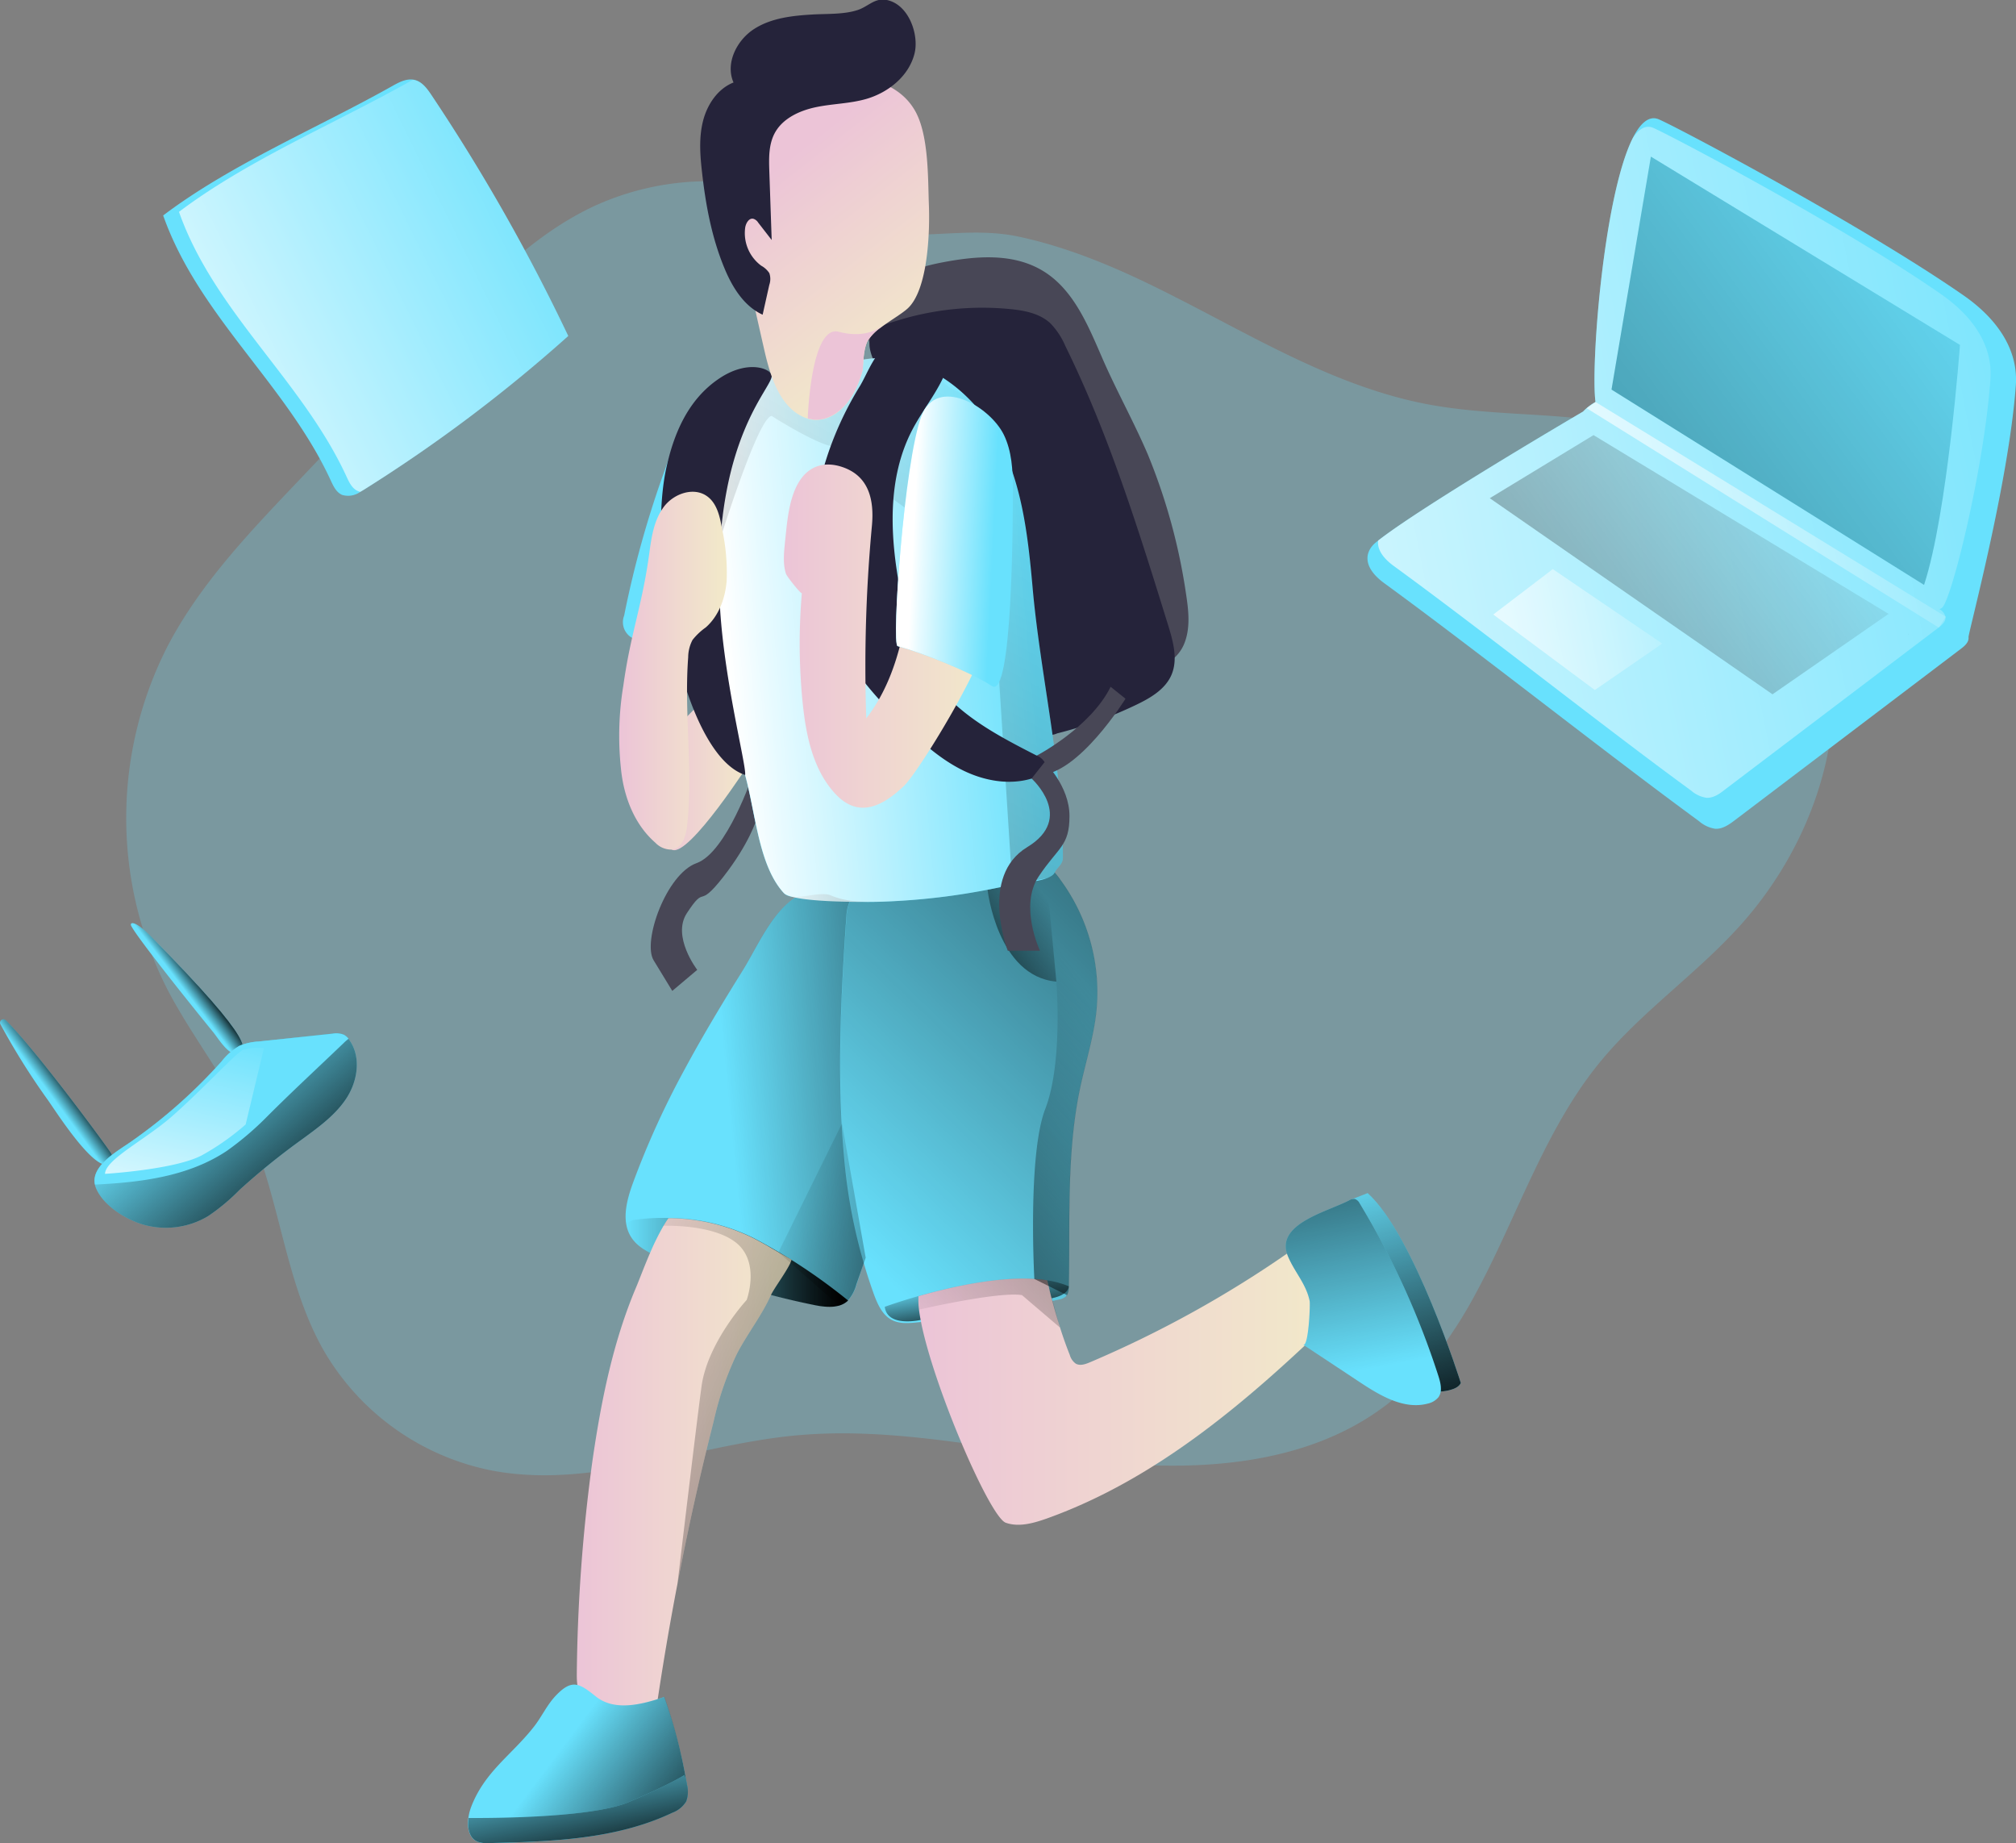 <svg xmlns="http://www.w3.org/2000/svg" xmlns:xlink="http://www.w3.org/1999/xlink" data-name="Layer 1" viewBox="0 0 432.18 395.04"><rect x="0" y="0" width="432.18" height="395.04" fill="#808080" stroke="none"/><defs><linearGradient id="a" x1="333.94" x2="351.54" y1="307.53" y2="367.65" gradientUnits="userSpaceOnUse"><stop offset="0" stop-opacity="0"/><stop offset=".97"/></linearGradient><linearGradient id="b" x1="181.56" x2="201.62" y1="220.61" y2="220.61" gradientUnits="userSpaceOnUse"><stop offset="0" stop-color="#ecc4d7"/><stop offset=".42" stop-color="#efd4d1"/><stop offset="1" stop-color="#f2eac9"/></linearGradient><linearGradient id="d" x1="196.89" x2="277.97" y1="295.06" y2="287.18" xlink:href="#a"/><linearGradient id="e" x1="174.86" x2="222.44" y1="328.17" y2="328.17" xlink:href="#a"/><linearGradient id="f" x1="219.11" x2="355.38" y1="320.71" y2="179.93" xlink:href="#a"/><linearGradient id="g" x1="266.97" x2="243.04" y1="252.95" y2="270.03" xlink:href="#a"/><linearGradient id="h" x1="249.35" x2="251.33" y1="331.28" y2="343.57" xlink:href="#a"/><linearGradient id="c" x1="261.64" x2="194.44" y1="189.81" y2="195.82" gradientUnits="userSpaceOnUse"><stop offset="0" stop-color="#fff" stop-opacity="0"/><stop offset=".84" stop-color="#fff" stop-opacity=".84"/><stop offset=".97" stop-color="#fff"/></linearGradient><linearGradient id="i" x1="262.68" x2="25.22" y1="138.95" y2="574.43" xlink:href="#a"/><linearGradient id="j" x1="208.67" x2="253.31" y1="193.93" y2="193.93" xlink:href="#b"/><linearGradient id="k" x1="173.38" x2="196.49" y1="201.4" y2="201.4" xlink:href="#b"/><linearGradient id="l" x1="237.46" x2="327.38" y1="354.67" y2="354.67" xlink:href="#b"/><linearGradient id="m" x1="164.38" x2="210.3" y1="372.88" y2="372.88" xlink:href="#b"/><linearGradient id="n" x1="334.82" x2="319.62" y1="350.94" y2="269.85" xlink:href="#a"/><linearGradient id="o" x1="159.49" x2="193.56" y1="434.2" y2="459.82" xlink:href="#a"/><linearGradient id="p" x1="167.55" x2="56.36" y1="97.23" y2="151.76" xlink:href="#c"/><linearGradient id="q" x1="51.54" x2="55.76" y1="292.31" y2="289.21" xlink:href="#a"/><linearGradient id="r" x1="80.05" x2="83.62" y1="269.63" y2="266.91" xlink:href="#a"/><linearGradient id="s" x1="80.63" x2="110.47" y1="287.66" y2="322.29" xlink:href="#a"/><linearGradient id="t" x1="207.58" x2="239.11" y1="92.92" y2="133.19" xlink:href="#b"/><linearGradient id="u" x1="253.61" x2="235.87" y1="173.91" y2="173.07" xlink:href="#c"/><linearGradient id="v" x1="227" x2="317.85" y1="143.07" y2="239.18" xlink:href="#b"/><linearGradient id="w" x1="281.56" x2="198.29" y1="280.24" y2="339.68" xlink:href="#a"/><linearGradient id="x" x1="205.46" x2="295" y1="311.44" y2="348.98" xlink:href="#a"/><linearGradient id="y" x1="157.91" x2="318.25" y1="344.8" y2="412.03" xlink:href="#a"/><linearGradient id="z" x1="238.7" x2="348.51" y1="351.34" y2="252.38" xlink:href="#a"/><linearGradient id="A" x1="511.35" x2="239.36" y1="134.39" y2="189.02" xlink:href="#c"/><linearGradient id="B" x1="432.29" x2="299.17" y1="99.61" y2="126.35" xlink:href="#c"/><linearGradient id="C" x1="469.02" x2="185.77" y1="103.99" y2="311.22" xlink:href="#a"/><linearGradient id="D" x1="399.27" x2="165.81" y1="91.99" y2="262.8" xlink:href="#a"/><linearGradient id="E" x1="365.75" x2="297.3" y1="129.24" y2="142.99" xlink:href="#c"/><linearGradient id="F" x1="84.38" x2="73.49" y1="276.94" y2="325.36" xlink:href="#c"/><linearGradient id="G" x1="161.85" x2="167.67" y1="432.12" y2="460.09" xlink:href="#a"/></defs><path fill="#68e1fd" d="M413.64 256c-9.46 10.5-21.41 18.61-30.31 29.6-11.84 14.62-17.77 33.67-26.79 50.06a94.86 94.86 0 0 1-7.66 11.88 59.81 59.81 0 0 1-10.49 10.73c-17.1 13.43-40.71 14.85-62.33 12.58-21.06-2.2-42.07-7.35-63.14-5.74l-1.7.14c-9.43.89-18.81 3.17-28.16 5.15-12.3 2.6-24.55 4.69-36.79 2.41A53.69 53.69 0 0 1 110 347c-8.38-14.73-9.28-32.59-16.28-48-4.76-10.49-12.2-19.55-17.44-29.81A80.87 80.87 0 0 1 76.6 196c6.84-13.05 17.12-23.91 27.27-34.58l30.67-32.25c10-10.5 20.3-21.24 33.42-27.39a58.72 58.72 0 0 1 31.72-4.9c8.8 1 15.56 6.11 23.15 8.92a30.51 30.51 0 0 0 4.75 1.39c9.23 1.9 19.21-.7 29 .69.77.1 1.53.24 2.29.4 10.71 2.26 21 6.62 30.74 11.48 18.67 9.27 36.78 20.69 57.28 24.52 17.34 3.23 35.82.88 52.19 7.43 19.12 7.63 32.28 27.16 34.39 47.63s-6.04 41.35-19.83 56.66Z" opacity=".25" transform="translate(-40.63 -57.59)" style="isolation:isolate"/><path fill="#68e1fd" d="m293.19 255.72-4 1.57s2.43.21 6.23 7.59 13.75 30.44 13.35 33.38c0 0 3.68-.16 4.39-1.85.02 0-9.98-31.68-19.97-40.69Z"/><path fill="url(#a)" d="m333.82 313.31-4 1.57s2.43.21 6.23 7.59 13.75 30.44 13.35 33.38c0 0 3.68-.16 4.39-1.85.02 0-9.98-31.68-19.97-40.69Z" transform="translate(-40.63 -57.59)"/><path fill="url(#b)" d="M201.62 220.61s-13.2 20.6-16.86 19.13-3.18-22.07-3.18-22.07l15.87-16.27Z" transform="translate(-40.63 -57.59)"/><path fill="#484756" d="M161.37 166.1s-5.57 16.58-12.05 18.9-11.65 16.8-9.2 20.82l4 6.56 5.35-4.51s-5.5-7.14-2.23-12.14c4.25-6.49 2.1-.48 7.79-7.75s7.17-12.44 7.17-12.44Z"/><path fill="#68e1fd" d="M135.67 253.6c-1.37 3.77-2.52 8.22-.34 11.59 1.44 2.23 4 3.42 6.45 4.44a177.75 177.75 0 0 0 32.59 10c2.55.53 5.57.88 7.44-.93a8.34 8.34 0 0 0 1.82-3.44l8.09-23.75c5.47-16 11-32.19 19.36-46.93 1.46-2.58 3.07-5.46 2.37-8.35-.63-2.64-3.13-4.52-5.76-5.21-7.4-2-16.38.72-24.08.2-4.26-.29-9-1.31-12.86 1-5.32 3.16-8.52 11-11.66 16-4.26 6.84-8.42 13.74-12.24 20.83a182.7 182.7 0 0 0-11.18 24.55Z"/><path fill="url(#d)" d="M251.71 262.21c-8.37 14.74-13.89 30.89-19.36 46.93q-3.06 9-6.14 18l-2 5.73a8.34 8.34 0 0 1-1.82 3.44 4.55 4.55 0 0 1-1.89 1.08 11.74 11.74 0 0 1-5.55-.15 177.75 177.75 0 0 1-32.59-10c-2.45-1-5-2.21-6.45-4.44a7.24 7.24 0 0 1-1.1-3c-.43-2.79.45-5.88 1.44-8.62a182.7 182.7 0 0 1 11.18-24.5c3.82-7.09 8-14 12.24-20.83 3.14-5.05 6.34-12.85 11.66-16 3.89-2.31 8.6-1.29 12.86-1 7.7.52 16.68-2.16 24.08-.2 2.63.69 5.13 2.57 5.76 5.21.75 2.89-.86 5.77-2.32 8.35Z" transform="translate(-40.63 -57.59)"/><path fill="url(#e)" d="M222.44 336.33c-1.87 1.81-4.89 1.46-7.44.93-3.05-.62-6.09-1.33-9.1-2.12a178.17 178.17 0 0 1-23.49-7.92c-.81-.34-1.64-.69-2.42-1.11a10 10 0 0 1-4-3.33 7.24 7.24 0 0 1-1.1-3l1.38-.68a44 44 0 0 1 7.69-.46 41.36 41.36 0 0 1 18.15 4.26c1.07.56 2.11 1.13 3.12 1.7a123.67 123.67 0 0 1 17.21 11.73Z" transform="translate(-40.63 -57.59)"/><path fill="#68e1fd" d="M187.37 277.48c.79 2.12 1.8 4.39 3.82 5.43 1.62.85 3.56.71 5.39.52a252.35 252.35 0 0 0 30.41-4.9 3.12 3.12 0 0 0 1.48-.63 3.07 3.07 0 0 0 .63-2.21c.29-14.21-.52-28.58 2.42-42.49 1.17-5.51 2.92-10.91 3.5-16.51a40.65 40.65 0 0 0-8.95-29.7 3.42 3.42 0 0 0-1.57-1.25 3.8 3.8 0 0 0-2.51.55c-8.07 3.75-17.13 3.73-25.84 3.64-6.24-.07-14.13-1.72-14.69 6.27-1.19 16.89-2.07 34.58-.54 51.49a115.58 115.58 0 0 0 6.45 29.79Z"/><path fill="url(#f)" d="M275.68 274.28c-.58 5.6-2.33 11-3.5 16.51-2.94 13.91-2.13 28.28-2.42 42.49a3.65 3.65 0 0 1-.39 1.9 1.18 1.18 0 0 1-.24.31 3.12 3.12 0 0 1-1.48.63 252.35 252.35 0 0 1-30.41 4.9c-1.83.19-3.77.33-5.39-.52-2-1-3-3.31-3.82-5.43a115.58 115.58 0 0 1-6.45-29.79c-1.53-16.91-.65-34.6.54-51.49.56-8 8.45-6.34 14.69-6.27 8.71.09 17.77.11 25.84-3.64a3.8 3.8 0 0 1 2.51-.55 3.42 3.42 0 0 1 1.57 1.25c.43.52.84 1 1.23 1.58a40.69 40.69 0 0 1 7.72 28.12Z" transform="translate(-40.63 -57.59)"/><path fill="url(#g)" d="M252.34 248.29s2.08 18.56 14.75 19.69L265 245.84Z" transform="translate(-40.63 -57.59)"/><path fill="url(#h)" d="M269.76 333.28c0 .08 0 1.88-3.73 2.57-.39.07-.82.13-1.29.17-5.07.47-26.79 4.48-26.79 4.48s-7.09 1.66-7.65-2.82c0 0 2.88-1.06 7.19-2.29 7.38-2.11 19-4.73 27.57-3.4a20.1 20.1 0 0 1 4.7 1.29Z" transform="translate(-40.63 -57.59)"/><path fill="#484756" d="M203.83 84.33c-.11.35-.72.15-.75-.22s.29-.66.57-.89a21.44 21.44 0 0 1 15-4.53 5.36 5.36 0 0 1 2.89.9 6.07 6.07 0 0 1 1.6 2.4 256.72 256.72 0 0 1 16.89 52c.71 3.36 1.73 7.23 4.87 8.6 3.35 1.47 7.37-1 8.85-4.35s1.08-7.18.53-10.79a126.89 126.89 0 0 0-8.23-30.08c-2.98-6.96-6.68-13.58-9.68-20.46s-6.07-14.62-12.52-18.68-14.44-3.4-21.79-2c-6.36 1.21-13.52 3.71-15.72 9.79-1.78 4.92.59 10.61 4.53 14s9.15 5 14.27 6.05a11.72 11.72 0 0 0 4.85.26"/><path fill="#25233a" d="M216.46 66.24c3.1.29 6.36.91 8.66 3a15.83 15.83 0 0 1 3.25 4.89c9.41 19.11 15.75 39.56 22.06 59.91 1.07 3.47 2.13 7.31.69 10.64-1.34 3.07-4.48 4.91-7.5 6.36a89.37 89.37 0 0 1-17 6.15 3.15 3.15 0 0 1-4.18-1.44c-4.85-6.68-8.06-14.38-11.21-22L190.74 84.3c-1.13-2.73-4.29-7.46-4.35-10.44-.07-3.59 2.75-4.14 5.92-5.13a61.46 61.46 0 0 1 24.15-2.49Z"/><path fill="#68e1fd" d="M142.66 100.35a215.08 215.08 0 0 0-8.86 31.6 3.85 3.85 0 0 0 2.35 5.05l9.43 5.93c2 1.26 4.78 2.48 6.54.89 1.15-1 1.22-2.79 1.19-4.34q-.24-17.67-1.4-35.31c-.19-2.84 1.31-13.16-2.29-14.13s-6 7.69-6.96 10.31Z"/><path fill="#68e1fd" d="M172.6 79.69c-6.51.56-13.41 1.48-18.45 5.63a22.79 22.79 0 0 0-4.11 4.55 35.21 35.21 0 0 0-6.36 21.74c.28 5.93 2.06 11.68 3.83 17.35 3.62 11.59 7.24 23.19 11.41 34.6 3 8.35 3.09 21.32 9.12 27.86 1.9 2.05 7.5-.6 10.08.5 3.33 1.42 7.06 1.46 10.68 1.35a144.88 144.88 0 0 0 28.2-3.69c2.28-.54 8-.54 9.1-2.59.7-1.27 1.76-1.76 1.76-3.21.06-18.8-4.9-39.4-6.52-58.14-1-11.19-2.33-22.71-7.84-32.5s-16.13-17.51-27.34-16.21c-3.98.48-9.58 2.41-13.56 2.76Z"/><path fill="url(#c)" d="M268.49 241.37c0 1.45-1.06 1.94-1.76 3.21a3.25 3.25 0 0 1-1.75 1.26 33.66 33.66 0 0 1-6.35 1.15c-.36.05-.69.11-1 .17a144.88 144.88 0 0 1-28.2 3.69c-3.62.11-18.86.2-20.76-1.85-6-6.54-6.07-19.51-9.12-27.86-4.17-11.41-7.79-23-11.41-34.6-1.77-5.67-3.55-11.42-3.83-17.35a35.21 35.21 0 0 1 6.36-21.74 22.79 22.79 0 0 1 4.11-4.55 21.62 21.62 0 0 1 8-4 56.27 56.27 0 0 1 10.42-1.65c4-.35 9.58-2.3 13.56-2.76a21.31 21.31 0 0 1 4.37-.06 24.76 24.76 0 0 1 8.7 2.5 31 31 0 0 1 7.67 5.36 35.4 35.4 0 0 1 6.59 8.41c5.51 9.79 6.88 21.31 7.84 32.5 1.66 18.8 6.62 39.37 6.56 58.17Z" transform="translate(-40.63 -57.59)"/><path fill="url(#i)" d="M268.49 241.37c0 1.45-1.06 1.94-1.76 3.21a3.25 3.25 0 0 1-1.75 1.26l-6.35 1.16-1 .17-4.32-67.17-23.39-17s-6.76-9.65-10.14-9.65-13.73-6.61-13.73-6.61c-2.9.28-11 26.32-11 26.32l2.76-28.81 5-5.35 5.86-4.55 18.12.14 4.37-.06 5.75-.08 3 2.58 4.41 3.85 3.26 1.51a35.4 35.4 0 0 1 6.59 8.41c5.51 9.79 6.88 21.31 7.84 32.5 1.58 18.8 6.54 39.37 6.48 58.17Z" transform="translate(-40.63 -57.59)"/><path fill="#484756" d="M222.25 161.95s11.53-6 15.84-14.75l3.19 2.56s-10.12 16.34-18.57 16.34-.46-4.15-.46-4.15Z"/><path fill="#25233a" d="M184.29 82.84c-8.16 13.25-12.4 29.83-8.65 44.93 2.76 11.07 10.43 20.24 18.65 28.15 3.66 3.52 7.54 6.92 12.09 9.17s9.91 3.24 14.77 1.78c1.63-.49 3.48-2 2.78-3.52a3.38 3.38 0 0 0-1.68-1.4c-8.15-4.17-16.65-8.57-22-16-4.06-5.64-6-12.53-7.26-19.35-2.22-11.55-2.86-24.09 2.6-34.51 2.73-5.22 6.94-9.81 8.13-15.58.07-.36-11.09-3.32-12.39-3-3.51 1.01-5.27 6.44-7.04 9.33ZM142.74 100.76c-4 19.62 3.61 60.92 17 65.34.31-2.13-5.07-22.2-5.53-39.05-.89-32.91 11.08-43.58 11.23-46.46.07-1.43-4.91-3.71-11.22.51-6.75 4.51-9.85 11.93-11.48 19.66Z"/><path fill="url(#j)" d="M227.54 170.36a323.79 323.79 0 0 0-1.2 41.2c7.66-9.92 9.06-23.16 10.17-35.64a28.47 28.47 0 0 1 7.89 2.92 9.65 9.65 0 0 1 4.78 6.63c.21 1.55 4.41 4.26 4.11 5.78-1.89 9.49-15.88 31.91-18.86 34.78-5.07 4.85-10.07 6.78-14.81 1.61s-6.22-12.5-6.92-19.47a126.15 126.15 0 0 1-.17-23.48c0 .49-3.21-3.5-3.41-4.13-.75-2.33-.38-5-.14-7.4.42-4 .82-9.1 3.12-12.58 2.13-3.23 5.4-4.13 9.08-2.9 5.82 1.95 6.88 7.2 6.36 12.68Z" transform="translate(-40.63 -57.59)"/><path fill="url(#k)" d="M174.22 204.82c1.54-11.38 4.06-17.27 5.6-28.64.47-3.49 1-7.16 3.15-10s6.44-4.29 9.28-2.2c2.1 1.53 2.71 4.36 3.16 6.92a43.94 43.94 0 0 1 1 11.18c-.3 3.74-1.68 7.54-4.5 10a13.52 13.52 0 0 0-2.82 2.67 8.08 8.08 0 0 0-.93 3.7c-.9 12 1.06 24.07-.21 36-.23 2.19-1 4.85-3.19 5.23a4.71 4.71 0 0 1-3.65-1.48c-4.5-3.92-6.78-9.9-7.36-15.84a66.08 66.08 0 0 1 .47-17.6" transform="translate(-40.63 -57.59)"/><path fill="url(#l)" d="M327.38 338.61a2.82 2.82 0 0 1-1 1.63c-18.07 17.46-37.67 34.34-61.33 42.81-2.83 1-6 1.91-8.81.91-3.43-1.2-15.64-29.53-18.25-43.46-.15-.79-.27-1.53-.35-2.21a15.61 15.61 0 0 1-.11-2.89c7.38-2.11 19-4.73 27.57-3.4l.25.89c0 .11.05.21.07.32.2.89.42 1.77.65 2.65.54 2.11 1.15 4.2 1.81 6.27q.94 3 2.09 5.88a3.41 3.41 0 0 0 1.26 1.84c.92.54 2.08.14 3.06-.28a236.77 236.77 0 0 0 43-23.82 3 3 0 0 1 2.11-.78c.87.14 1.42 1 1.85 1.79q2.83 5.17 5.68 10.34a2.93 2.93 0 0 1 .45 1.51Z" transform="translate(-40.63 -57.59)"/><path fill="url(#m)" d="M210.3 327.58c-.31 1.54-3.77 6.14-4.4 7.56-1.94 4.38-5.07 8.32-7.3 12.62a67.19 67.19 0 0 0-5 14.55q-4.4 17.26-7.74 34.75-2.87 14.94-5 30a55.34 55.34 0 0 1-13.06-4.39 6.74 6.74 0 0 1-2.52-1.77c-.95-1.23-1-2.92-1-4.48a361.47 361.47 0 0 1 3.36-45.78c1.84-12.64 4.36-25.36 9.36-37.15.66-1.55 1.71-4.41 3-7.38a53.81 53.81 0 0 1 2.87-5.79c.35-.59.7-1.13 1.06-1.63a41.36 41.36 0 0 1 18.15 4.26c1.07.56 2.11 1.13 3.12 1.7.8.5 5.1 2.93 5.1 2.93Z" transform="translate(-40.63 -57.59)"/><path fill="#68e1fd" d="M289.21 257.29a1.78 1.78 0 0 1 1.27-.3 1.85 1.85 0 0 1 1 .93 175.26 175.26 0 0 1 16.88 37c.48 1.51.91 3.29 0 4.56a4.11 4.11 0 0 1-2.27 1.35c-5.08 1.36-10.19-1.68-14.57-4.58l-12.18-8.06c1.17.77 1.57-8.59 1.42-9.33-.75-3.69-3.23-6.2-4.63-9.54-2.97-6.91 8.12-9.49 13.08-12.03ZM127.79 363.65c4 3.18 9.79 1.69 14.61.06a111.09 111.09 0 0 1 4.86 18.75 6 6 0 0 1-.16 3.64 5.88 5.88 0 0 1-3 2.43c-12.06 5.73-25.87 6.17-39.22 6.5a6 6 0 0 1-2.42-.27c-2.65-1.07-2.45-4.91-1.42-7.57 2.93-7.58 8.8-11.14 13.51-17.22 1.64-2.12 2.7-4.53 4.57-6.51 3.53-3.72 5.09-2.67 8.67.19Z"/><path fill="url(#n)" d="M329.84 314.88a1.78 1.78 0 0 1 1.27-.3 1.85 1.85 0 0 1 1 .93 175.26 175.26 0 0 1 16.88 37c.48 1.51.91 3.29 0 4.56a4.11 4.11 0 0 1-2.27 1.35c-5.08 1.36-10.19-1.68-14.57-4.58l-12.18-8.06c1.17.77 1.57-8.59 1.42-9.33-.75-3.69-3.23-6.2-4.63-9.54-2.97-6.91 8.12-9.49 13.08-12.03Z" transform="translate(-40.63 -57.59)"/><path fill="url(#o)" d="M187.73 443.69a5.88 5.88 0 0 1-3 2.43c-12.06 5.73-25.87 6.17-39.22 6.5a6 6 0 0 1-2.42-.27c-1.9-.77-2.33-3-2-5.11a10.45 10.45 0 0 1 .63-2.46c2.93-7.58 8.8-11.14 13.51-17.22 1.64-2.12 2.7-4.53 4.57-6.51 3.52-3.72 5.08-2.67 8.66.19 4 3.18 9.79 1.69 14.61.06a110.36 110.36 0 0 1 4.63 17.7c.07.35.13.7.19 1.05a6 6 0 0 1-.16 3.64Z" transform="translate(-40.63 -57.59)"/><path fill="#68e1fd" d="M121.82 72.01a322.65 322.65 0 0 1-43.78 32.93l-.8.48a4.5 4.5 0 0 1-3.88.66c-1.24-.52-1.88-1.85-2.44-3.07-9.46-20.58-28.34-35.28-35.94-56.83 14.55-11.01 33.19-18.77 49.17-27.77 1.35-.76 2.86-1.54 4.36-1.35a2.79 2.79 0 0 1 .4.07c1.6.4 2.66 1.86 3.57 3.22a407.17 407.17 0 0 1 29.34 51.66Z"/><path fill="url(#p)" d="M162.45 129.6a322.65 322.65 0 0 1-43.78 32.93l-.8.48a2.91 2.91 0 0 1-.5-.16c-1.24-.52-1.88-1.86-2.44-3.08C105.47 139.2 86.59 124.5 79 103c14.55-11 33.19-18.83 49.17-27.77.32-.18.65-.36 1-.52a2.79 2.79 0 0 1 .4.07c1.6.4 2.66 1.86 3.57 3.22a407.17 407.17 0 0 1 29.31 51.6Z" transform="translate(-40.63 -57.59)"/><path fill="#68e1fd" d="M.1 219.54a.73.73 0 0 1 1.15-.87c7 7 22.24 27.87 22.57 28.52a1.76 1.76 0 0 1-.44 2.27c-3.11 1.85-11.63-11.61-13.12-13.69A148.92 148.92 0 0 1 .1 219.54ZM28.15 198.49c-.45-.83.63-1.4 4.08 2.09 23.32 23.61 20.85 24.83 18.24 25.2-1.63.25-4-3.67-4.82-4.62-3.88-4.75-15.9-19.7-17.5-22.67Z"/><path fill="url(#q)" d="M40.73 277.13a.73.73 0 0 1 1.15-.87c7 7 22.24 27.87 22.57 28.52a1.76 1.76 0 0 1-.44 2.27c-3.11 1.85-11.63-11.61-13.12-13.69a148.92 148.92 0 0 1-10.16-16.23Z" transform="translate(-40.63 -57.59)"/><path fill="url(#r)" d="M68.78 256.08c-.45-.83.63-1.4 4.08 2.09 23.32 23.61 20.85 24.83 18.24 25.2-1.63.25-4-3.67-4.82-4.62-3.88-4.75-15.9-19.7-17.5-22.67Z" transform="translate(-40.63 -57.59)"/><path fill="#68e1fd" d="M74.37 235.23c-2.33 3.66-5.95 6.27-9.45 8.84a151.3 151.3 0 0 0-13.55 10.94 43.37 43.37 0 0 1-6.77 5.65 17.66 17.66 0 0 1-14 1.78c-3.68-1.1-8.66-4.16-10.1-8a4.69 4.69 0 0 1-.17-.58c-.86-4 4.83-7.13 7.74-9.17a112.16 112.16 0 0 0 19.44-17.23 12.92 12.92 0 0 1 3.86-3.32 12.24 12.24 0 0 1 4.07-.91l15.78-1.68a4.45 4.45 0 0 1 2.46.2 3 3 0 0 1 1 .88 4 4 0 0 1 .24.33c2.51 3.57 1.77 8.61-.55 12.27Z"/><path fill="url(#s)" d="M115 292.82c-2.33 3.66-5.95 6.27-9.45 8.84A151.3 151.3 0 0 0 92 312.6a43.37 43.37 0 0 1-6.77 5.65 17.66 17.66 0 0 1-14 1.78c-3.68-1.1-8.66-4.16-10.1-8a4.69 4.69 0 0 1-.17-.58c-.86-4 4.83-7.13 7.74-9.17a112.16 112.16 0 0 0 19.44-17.23 12.92 12.92 0 0 1 3.86-3.32 12.24 12.24 0 0 1 4.07-.91l15.78-1.68a4.45 4.45 0 0 1 2.46.2 3 3 0 0 1 1 .88 4 4 0 0 1 .24.33c2.51 3.57 1.77 8.61-.55 12.27Z" transform="translate(-40.63 -57.59)"/><path fill="#68e1fd" d="M74.72 222.63c-.41.34-.76.63-1 .88-5.5 5.27-11.11 10.44-16.49 15.83a64.62 64.62 0 0 1-8.56 7.3c-8.22 5.49-18.3 6.77-28.3 7.25-.86-4 4.83-7.13 7.74-9.17a112.16 112.16 0 0 0 19.44-17.23 12.92 12.92 0 0 1 3.82-3.35 12.24 12.24 0 0 1 4.07-.91l15.78-1.68a4.45 4.45 0 0 1 2.46.2 3 3 0 0 1 1.04.88Z"/><path fill="url(#t)" d="M235.18 123.73c-1.28 1.15-3.66 2.52-5.63 4a10.49 10.49 0 0 0-2.87 2.86c-1.13 2.07-.91 5.61-1.19 6.61-2.27 8-6.93 10.7-10.48 10.36a5.38 5.38 0 0 1-1.22-.24c-5.78-1.86-7.95-8.74-9.3-14.66s-2.71-12-4.07-18c-1.25-5.51-2.51-11.06-2.64-16.71s.93-11.46 4-16.2a16.51 16.51 0 0 1 4.88-5c3.22-2.05 7.16-2.62 11-2.87 6.8-.44 15.14.76 19 7.22 3.11 5.18 2.88 14.64 3.1 20.43s-.18 18.21-4.58 22.2Z" transform="translate(-40.63 -57.59)"/><path fill="#25233a" d="M196.05 11.48c-1.2 4.82-5.61 8.37-10.39 9.74-3.49 1-7.19 1-10.75 1.75s-7.21 2.44-8.88 5.66c-1.26 2.43-1.2 5.3-1.11 8l.51 14.81-2.9-3.74a1.91 1.91 0 0 0-1-.8c-.95-.25-1.63.92-1.78 1.89a8.69 8.69 0 0 0 3.44 8.16 4.88 4.88 0 0 1 1.73 1.58 3.82 3.82 0 0 1 0 2.52l-1.43 6.4c-4-1.82-6.52-5.91-8.2-10-2.69-6.48-4-13.46-4.78-20.43-.42-3.65-.71-7.4.18-11s3.16-7 6.56-8.34c-1.81-4.08.67-9.06 4.42-11.47s8.41-2.88 12.87-3.12c3-.15 6.49 0 9.35-.95 2.27-.77 3.53-2.54 6-2.18 4.88.79 7.19 7.45 6.16 11.52Z"/><path fill="#68e1fd" d="M192.42 138.48c5.48 1.49 15.48 5.47 20.24 8.57 4.36 2.84 4.49-35 4.47-42.35 0-3.93-.22-8-1.93-11.51-3-6.15-14.4-12.7-17.68-4-3.73 9.87-6.42 48.93-5.1 49.29Z"/><path fill="url(#u)" d="M233.05 196.07c5.48 1.49 15.48 5.47 20.24 8.57 4.36 2.84 4.49-35 4.47-42.35 0-3.93-.22-8-1.93-11.51-3-6.15-14.4-12.7-17.68-4-3.73 9.87-6.42 48.93-5.1 49.29Z" transform="translate(-40.63 -57.59)"/><path fill="#484756" d="M221.15 166.87s9.42 8.42-.94 14.7-4.17 22.2-4.17 22.2h6.9s-4.51-9.57-.28-15.91 6.61-6.47 6.61-12.95-5.34-11.56-5.34-11.56Z"/><path fill="url(#v)" d="M229.55 127.69a10.49 10.49 0 0 0-2.87 2.86c-1.13 2.07-.91 5.61-1.19 6.61-2.27 8-6.93 10.7-10.48 10.36l-1.22-.24s.64-20.17 6.65-18.58 9.1-1.12 9.1-1.12Z" transform="translate(-40.63 -57.59)"/><path fill="url(#w)" d="M275.68 274.28c-.58 5.6-2.33 11-3.5 16.51-2.94 13.91-2.13 28.28-2.42 42.49a3.65 3.65 0 0 1-.39 1.9l-7-3.47s-1.48-26.56 2.34-36.44 2.38-27.27 2.38-27.27L265 245.84l3 .32a40.69 40.69 0 0 1 7.68 28.12Z" transform="translate(-40.63 -57.59)"/><path fill="url(#x)" d="m226.21 327.16-2 5.73a8.34 8.34 0 0 1-1.82 3.44 4.55 4.55 0 0 1-1.89 1.08l-13-11.41 13.63-27.61Z" transform="translate(-40.63 -57.59)"/><path fill="url(#y)" d="M210.3 327.58c-.31 1.54-3.77 6.14-4.4 7.56-1.94 4.38-5.07 8.32-7.3 12.62a67.19 67.19 0 0 0-5 14.55q-4.4 17.26-7.74 34.75c2-16.82 4.44-37.11 5.17-42.39 1.32-9.42 9.67-18.46 9.67-18.46s2.91-7.88-2.08-12.11-15.79-3.78-15.79-3.78c.35-.59.7-1.13 1.06-1.63a41.36 41.36 0 0 1 18.15 4.26c1.07.56 2.11 1.13 3.12 1.7.84.5 5.14 2.93 5.14 2.93Z" transform="translate(-40.63 -57.59)"/><path fill="url(#z)" d="m267.85 342.12-8.13-6.94c-5-.84-22.11 3.11-22.11 3.11a15.61 15.61 0 0 1-.11-2.89c7.38-2.11 19-4.73 27.57-3.4l.25.89Z" transform="translate(-40.63 -57.59)"/><path fill="#68e1fd" d="M409.02 135.85c.17.22.05.17 0 0Z"/><path fill="#68e1fd" d="M409.02 135.85c.17.22.05.17 0 0Zm23.12-53.23c.59-8.13-4.52-14.67-11.22-19.32-22-15.28-63.07-36.95-65.51-37.8-2-.71-3.85 1-5.43 4.18-6.28 12.66-9 49.1-7.94 56.48a10.68 10.68 0 0 0-2.67 2.05s-34.24 20.06-43.94 27.66l-.44.35c-2.33 1.88-3.13 5.21 1.78 8.79 20.07 14.64 47.4 36.31 67.47 51a6.8 6.8 0 0 0 3.45 1.62c1.59.1 3-.91 4.28-1.88l48.44-36.72c.82-.62 1.72-1.44 1.59-2.46-.07-.81 8.63-33.11 10.14-53.95Z"/><path fill="url(#A)" d="M467.33 138.88c.55-7.68-4.27-13.86-10.6-18.25-20.73-14.43-59.58-34.9-61.88-35.71-1.55-.54-3 .39-4.24 2.35-6.28 12.66-9 49.1-7.94 56.48a10.68 10.68 0 0 0-2.67 2.05s-34.24 20.06-43.94 27.66c-.19 1.59.68 3.49 3.39 5.46 19 13.83 44.78 34.3 63.73 48.13a6.47 6.47 0 0 0 3.26 1.53c1.51.09 2.85-.86 4-1.78l45.75-34.68c.78-.59 1.63-1.36 1.51-2.33a2.61 2.61 0 0 0-1.3-1.63 3.74 3.74 0 0 0 .52-.28c1.93-1.25 8.98-29.31 10.41-49Zm-21.84 50.28c.16.21 0 .16 0 0Z" transform="translate(-40.63 -57.59)"/><path fill="#68e1fd" d="M409.02 135.85c.17.22.05.17 0 0Z"/><path fill="url(#B)" d="m342.04 86.16 75.11 46.04-1.51 2.33-75.49-47.03 1.89-1.34z"/><path fill="#68e1fd" d="m353.91 33.57 66.26 40.36s-2.64 36-7.7 51.43l-67-41.86Z"/><path fill="url(#C)" d="m394.54 91.16 66.26 40.36s-2.64 36-7.7 51.43l-67-41.86Z" transform="translate(-40.63 -57.59)"/><path fill="url(#D)" d="m319.37 106.78 22.24-13.52 63.25 38.31-24.88 17.24-60.61-42.03z"/><path fill="url(#E)" d="m332.88 121.98 23.47 15.96-14.46 9.95-21.77-16.18 12.76-9.73z"/><path fill="url(#F)" d="M63.14 309.18s15.37-.91 21-4.1a53.29 53.29 0 0 0 9.15-6.48l3.92-16.35a10.29 10.29 0 0 0-4.49.37c-1.62.75-8.43 8.26-15.26 14.27-5.67 4.98-14.22 9.19-14.32 12.29Z" transform="translate(-40.63 -57.59)"/><path fill="#68e1fd" d="M147.1 386.1a5.88 5.88 0 0 1-3 2.43c-12.06 5.73-25.87 6.17-39.22 6.5a6 6 0 0 1-2.42-.27c-1.9-.77-2.33-3-2-5.11 1.57 0 25.72.25 34.25-3.38 8.82-3.75 12-5.82 12-5.82l.36 1c.07.35.13.7.19 1.05a6 6 0 0 1-.16 3.6Z"/><path fill="url(#G)" d="M187.73 443.69a5.88 5.88 0 0 1-3 2.43c-12.06 5.73-25.87 6.17-39.22 6.5a6 6 0 0 1-2.42-.27c-1.9-.77-2.33-3-2-5.11 1.57 0 25.72.25 34.25-3.38 8.82-3.75 12-5.82 12-5.82l.36 1c.07.35.13.7.19 1.05a6 6 0 0 1-.16 3.6Z" transform="translate(-40.63 -57.59)"/></svg>